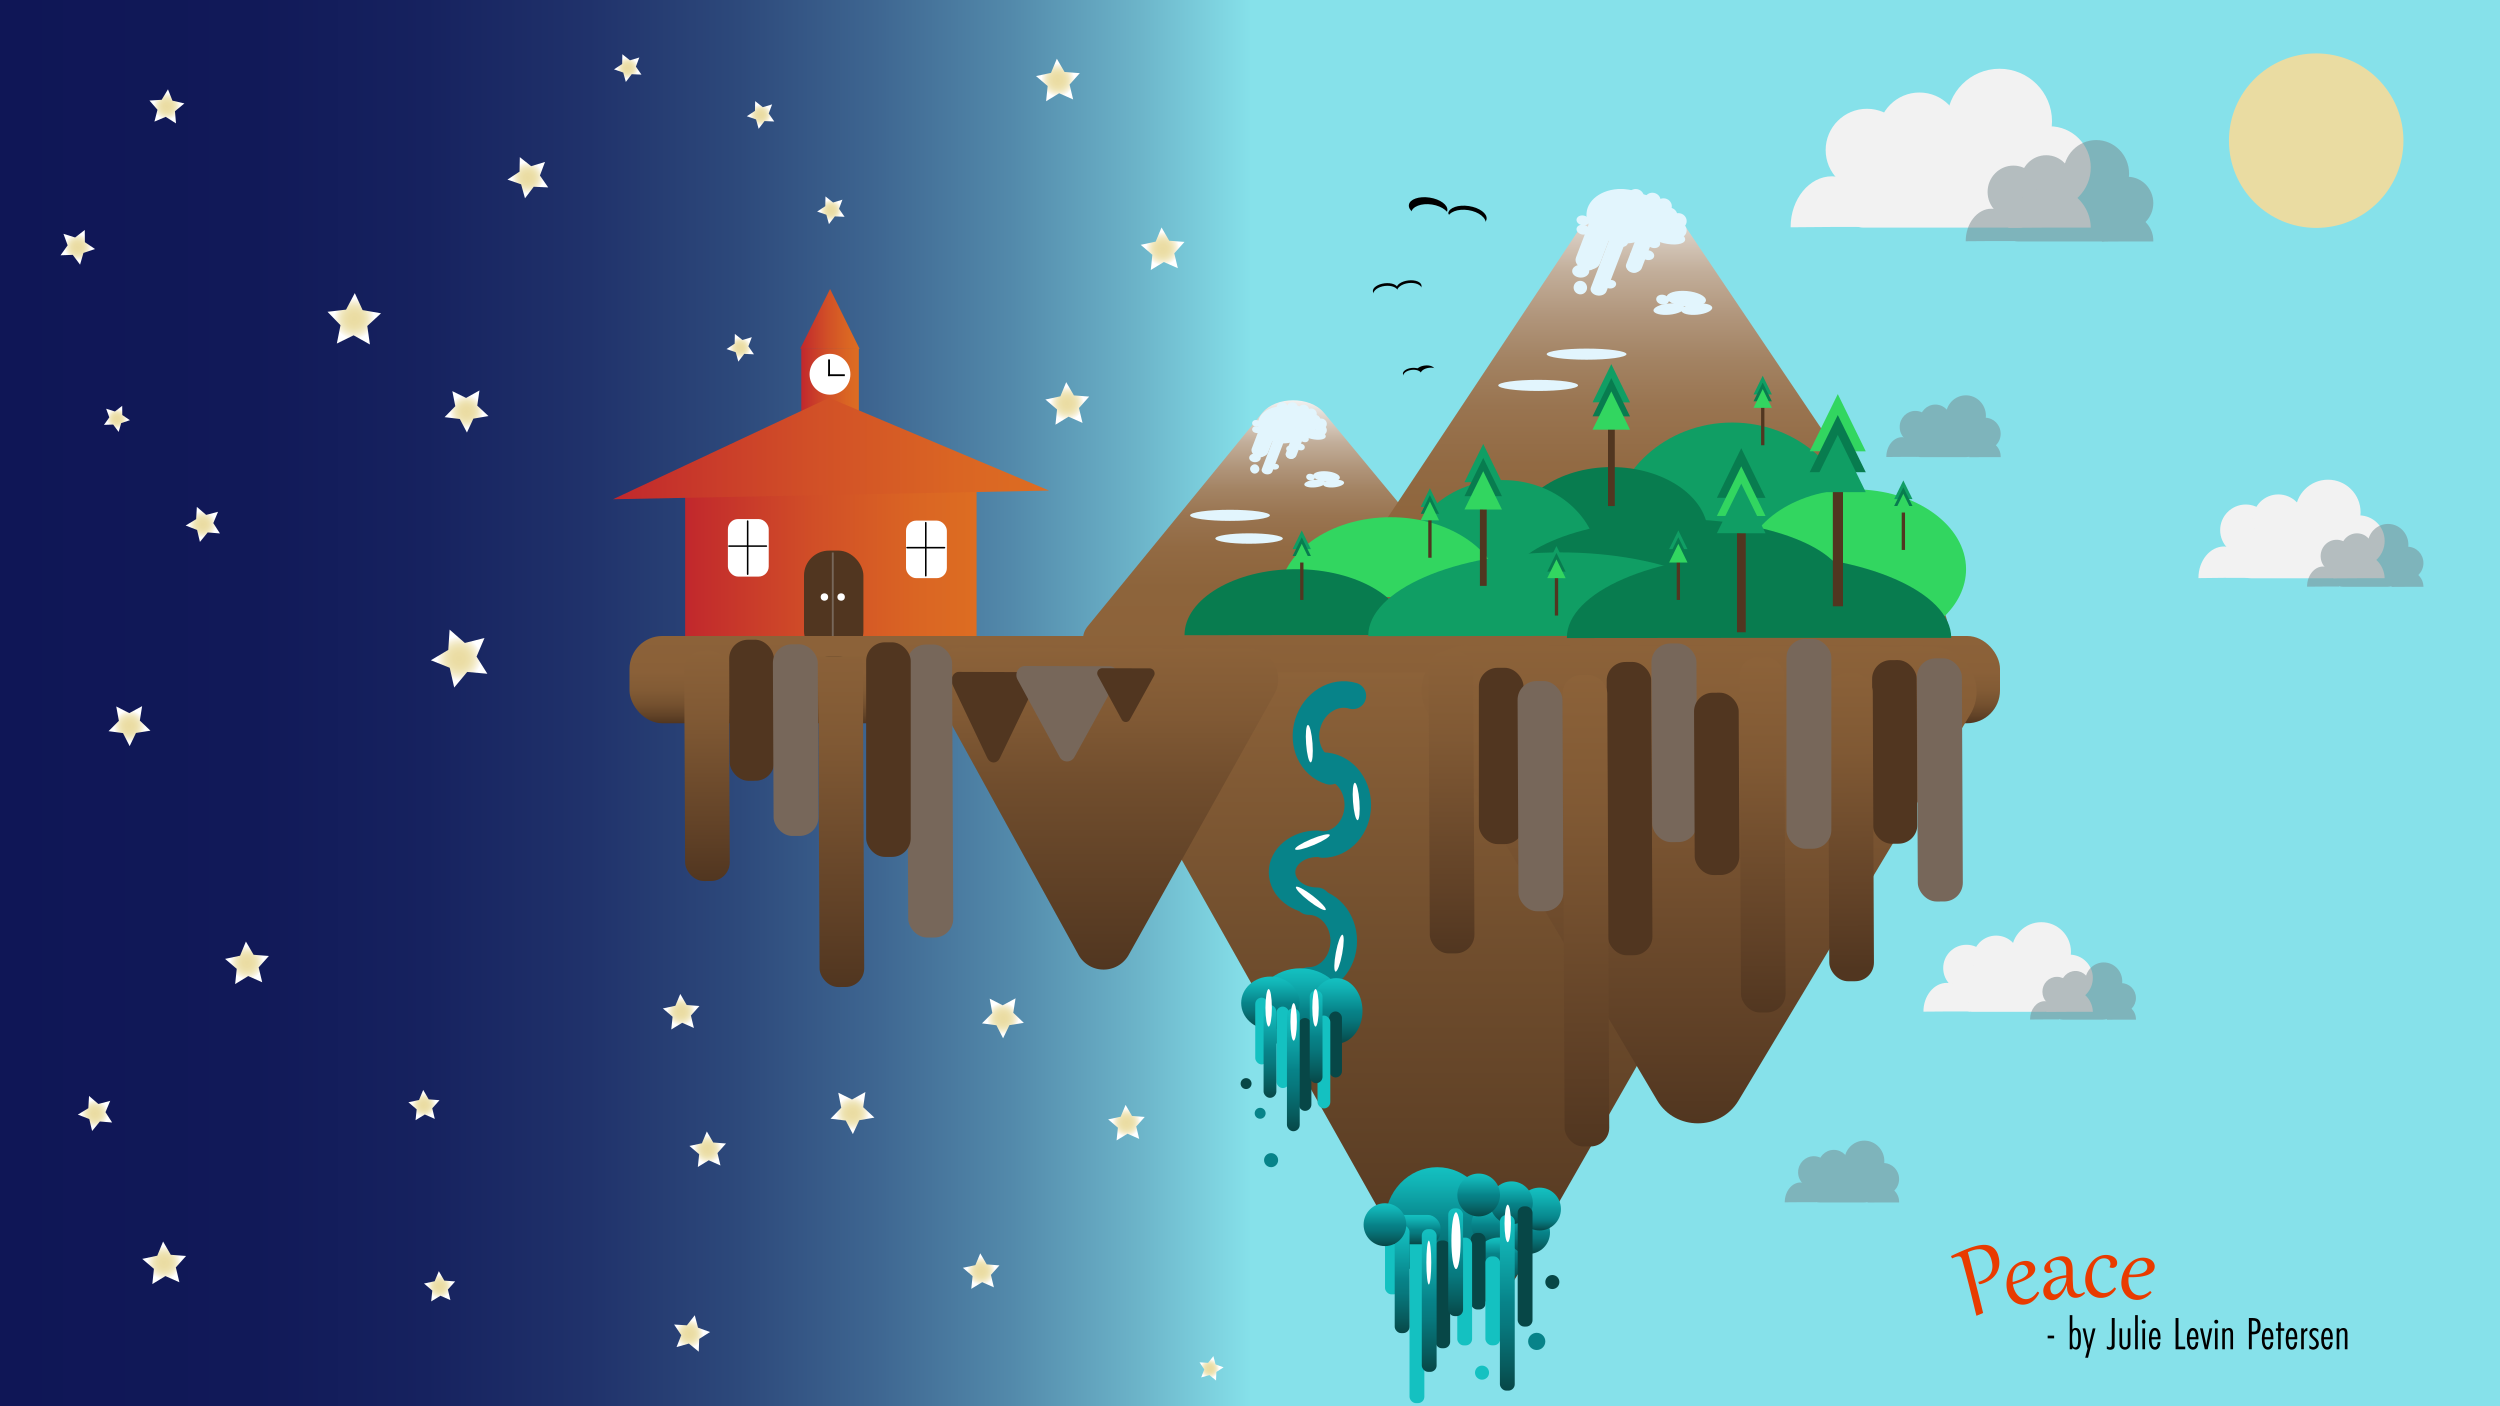 <svg id="Layer_1" data-name="Layer 1" xmlns="http://www.w3.org/2000/svg" xmlns:xlink="http://www.w3.org/1999/xlink" width="1600" height="900" viewBox="0 0 1600 900"><rect x="0" y="0" width="1600" height="900" fill="#333333" stroke="none"/><defs><style>.cls-1{fill:#86e1ea;}.cls-2{fill:url(#linear-gradient);}.cls-3{fill:url(#linear-gradient-2);}.cls-4{fill:url(#linear-gradient-3);}.cls-5{fill:#109e64;}.cls-6{fill:#087c4f;}.cls-7{fill:#32d660;}.cls-8{fill:url(#linear-gradient-4);}.cls-9{fill:url(#linear-gradient-5);}.cls-10{fill:#513620;}.cls-11{fill:url(#linear-gradient-6);}.cls-12,.cls-47{fill:none;}.cls-13{fill:url(#New_Gradient_Swatch_1);}.cls-14{fill:url(#New_Gradient_Swatch_1-2);}.cls-15{fill:url(#New_Gradient_Swatch_1-3);}.cls-16{fill:#8c6239;}.cls-17{fill:#77675a;}.cls-18{fill:#fff;}.cls-19{fill:url(#linear-gradient-7);}.cls-20{fill:url(#linear-gradient-8);}.cls-21{fill:url(#linear-gradient-9);}.cls-22{fill:url(#linear-gradient-10);}.cls-23{fill:url(#linear-gradient-11);}.cls-24{fill:url(#linear-gradient-12);}.cls-25{fill:url(#linear-gradient-13);}.cls-26{fill:#f2f2f2;}.cls-27{opacity:0.5;}.cls-28{fill:#76878c;}.cls-29{fill:#eadca2;}.cls-30{fill:#e2f5fd;}.cls-31{fill:url(#linear-gradient-14);}.cls-32{fill:url(#linear-gradient-15);}.cls-33{fill:url(#linear-gradient-16);}.cls-34{fill:url(#linear-gradient-17);}.cls-35{fill:url(#linear-gradient-18);}.cls-36{fill:url(#linear-gradient-19);}.cls-37{fill:url(#linear-gradient-20);}.cls-38{fill:#14c1c1;}.cls-39{fill:#074747;}.cls-40{fill:url(#linear-gradient-21);}.cls-41{fill:url(#linear-gradient-22);}.cls-42{fill:url(#linear-gradient-23);}.cls-43{fill:url(#linear-gradient-24);}.cls-44{fill:url(#linear-gradient-25);}.cls-45{fill:url(#linear-gradient-26);}.cls-46{fill:#078389;}.cls-47{stroke:#078389;stroke-linecap:round;stroke-linejoin:round;stroke-width:17px;}.cls-48{fill:url(#linear-gradient-27);}.cls-49{fill:url(#linear-gradient-28);}.cls-50{fill:url(#linear-gradient-29);}.cls-51{fill:url(#linear-gradient-30);}.cls-52{fill:url(#linear-gradient-31);}.cls-53{fill:url(#linear-gradient-32);}.cls-54{fill:url(#New_Gradient_Swatch_2);}.cls-55{fill:url(#New_Gradient_Swatch_2-2);}.cls-56{fill:url(#New_Gradient_Swatch_2-3);}.cls-57{fill:url(#New_Gradient_Swatch_2-4);}.cls-58{fill:url(#New_Gradient_Swatch_2-5);}.cls-59{fill:url(#New_Gradient_Swatch_2-6);}.cls-60{fill:url(#New_Gradient_Swatch_2-7);}.cls-61{fill:url(#New_Gradient_Swatch_2-8);}.cls-62{fill:url(#New_Gradient_Swatch_2-9);}.cls-63{fill:url(#New_Gradient_Swatch_2-10);}.cls-64{fill:url(#New_Gradient_Swatch_2-11);}.cls-65{fill:url(#New_Gradient_Swatch_2-12);}.cls-66{fill:url(#New_Gradient_Swatch_2-13);}.cls-67{fill:url(#New_Gradient_Swatch_2-14);}.cls-68{fill:url(#New_Gradient_Swatch_2-15);}.cls-69{fill:url(#New_Gradient_Swatch_2-16);}.cls-70{fill:url(#New_Gradient_Swatch_2-17);}.cls-71{fill:url(#New_Gradient_Swatch_2-18);}.cls-72{fill:url(#New_Gradient_Swatch_2-19);}.cls-73{fill:url(#New_Gradient_Swatch_2-20);}.cls-74{fill:url(#New_Gradient_Swatch_2-21);}.cls-75{fill:url(#New_Gradient_Swatch_2-22);}.cls-76{fill:url(#New_Gradient_Swatch_2-23);}.cls-77{fill:url(#New_Gradient_Swatch_2-24);}.cls-78{fill:url(#New_Gradient_Swatch_2-25);}.cls-79{fill:url(#New_Gradient_Swatch_2-26);}.cls-80{fill:url(#New_Gradient_Swatch_2-27);}.cls-81{fill:url(#New_Gradient_Swatch_2-28);}.cls-82{fill:url(#New_Gradient_Swatch_2-29);}.cls-83{fill:url(#New_Gradient_Swatch_1-4);}.cls-84{fill:#e93b00;}</style><linearGradient id="linear-gradient" y1="450" x2="801" y2="450" gradientUnits="userSpaceOnUse"><stop offset="0" stop-color="#0f1656"/><stop offset="0.2" stop-color="#111958"/><stop offset="0.34" stop-color="#16225f"/><stop offset="0.47" stop-color="#20326b"/><stop offset="0.59" stop-color="#2d497b"/><stop offset="0.7" stop-color="#3e6691"/><stop offset="0.81" stop-color="#538aab"/><stop offset="0.91" stop-color="#6cb4c9"/><stop offset="1" stop-color="#86e1ea"/></linearGradient><linearGradient id="linear-gradient-2" x1="828.01" y1="424.57" x2="828.01" y2="256.15" gradientUnits="userSpaceOnUse"><stop offset="0" stop-color="#8c6239"/><stop offset="0.29" stop-color="#8d643b"/><stop offset="0.44" stop-color="#926a43"/><stop offset="0.56" stop-color="#997450"/><stop offset="0.66" stop-color="#a38363"/><stop offset="0.75" stop-color="#b1967c"/><stop offset="0.84" stop-color="#c2ae9a"/><stop offset="0.91" stop-color="#d6cabe"/><stop offset="0.98" stop-color="#ece9e7"/><stop offset="1" stop-color="#f2f2f2"/></linearGradient><linearGradient id="linear-gradient-3" x1="1045.94" y1="432.84" x2="1045.94" y2="124.33" xlink:href="#linear-gradient-2"/><linearGradient id="linear-gradient-4" x1="841.44" y1="407.04" x2="841.44" y2="462.87" gradientUnits="userSpaceOnUse"><stop offset="0" stop-color="#8c6239"/><stop offset="0.41" stop-color="#8a6038"/><stop offset="0.62" stop-color="#825b35"/><stop offset="0.78" stop-color="#75512f"/><stop offset="0.91" stop-color="#624327"/><stop offset="1" stop-color="#513620"/></linearGradient><linearGradient id="linear-gradient-5" x1="538.42" y1="425.35" x2="538.37" y2="632.09" gradientTransform="matrix(-1, 0, 0, -1.06, 1074.35, 1084.31)" gradientUnits="userSpaceOnUse"><stop offset="0" stop-color="#8c6239"/><stop offset="0.29" stop-color="#805934"/><stop offset="0.81" stop-color="#5f4026"/><stop offset="1" stop-color="#513620"/></linearGradient><linearGradient id="linear-gradient-6" x1="452.48" y1="416.51" x2="452.48" y2="563.86" gradientTransform="translate(902.72 982.43) rotate(-179.74)" xlink:href="#linear-gradient-5"/><linearGradient id="New_Gradient_Swatch_1" x1="438.5" y1="358.33" x2="625.01" y2="358.33" gradientUnits="userSpaceOnUse"><stop offset="0" stop-color="#c1272d"/><stop offset="0.05" stop-color="#c32c2c"/><stop offset="0.45" stop-color="#d14f27"/><stop offset="0.79" stop-color="#da6523"/><stop offset="1" stop-color="#dd6d22"/></linearGradient><linearGradient id="New_Gradient_Swatch_1-2" x1="512.83" y1="248.44" x2="549.65" y2="248.44" xlink:href="#New_Gradient_Swatch_1"/><linearGradient id="New_Gradient_Swatch_1-3" x1="512.13" y1="204.11" x2="550.14" y2="204.11" xlink:href="#New_Gradient_Swatch_1"/><linearGradient id="linear-gradient-7" x1="939.57" y1="429.96" x2="939.57" y2="835" gradientUnits="userSpaceOnUse"><stop offset="0" stop-color="#8c6239"/><stop offset="0.41" stop-color="#724f2e"/><stop offset="1" stop-color="#513620"/></linearGradient><linearGradient id="linear-gradient-8" x1="1087.4" y1="412.84" x2="1087.4" y2="718.94" gradientTransform="matrix(1, 0, 0, 1, 0, 0)" xlink:href="#linear-gradient-5"/><linearGradient id="linear-gradient-9" x1="706.83" y1="414.52" x2="706.83" y2="620.54" gradientUnits="userSpaceOnUse"><stop offset="0" stop-color="#8c6239"/><stop offset="0.22" stop-color="#805934"/><stop offset="0.43" stop-color="#704d2d"/><stop offset="1" stop-color="#513620"/></linearGradient><linearGradient id="linear-gradient-10" x1="1014.99" y1="431.97" x2="1014.99" y2="733.76" gradientTransform="translate(2027.33 1170.34) rotate(-179.74)" xlink:href="#linear-gradient-5"/><linearGradient id="linear-gradient-11" x1="928.97" y1="416.51" x2="928.97" y2="610.19" gradientTransform="translate(1855.6 1030.92) rotate(-179.74)" xlink:href="#linear-gradient-5"/><linearGradient id="linear-gradient-12" x1="1127.97" y1="420.51" x2="1127.97" y2="614.19" gradientTransform="matrix(-1, -0.01, 0, -1.17, 2253.65, 1147.96)" xlink:href="#linear-gradient-5"/><linearGradient id="linear-gradient-13" x1="1184.66" y1="430.78" x2="1184.66" y2="637.52" gradientTransform="matrix(-1, 0, 0, -0.95, 2366.86, 1044.11)" xlink:href="#linear-gradient-5"/><linearGradient id="linear-gradient-14" x1="919.85" y1="747" x2="919.85" y2="817.5" gradientUnits="userSpaceOnUse"><stop offset="0" stop-color="#14c1c1"/><stop offset="0.15" stop-color="#11b2b4"/><stop offset="0.44" stop-color="#098c91"/><stop offset="0.5" stop-color="#078389"/><stop offset="0.63" stop-color="#07787d"/><stop offset="0.87" stop-color="#075a5c"/><stop offset="1" stop-color="#074747"/></linearGradient><linearGradient id="linear-gradient-15" x1="955.35" y1="770.07" x2="955.35" y2="797.5" xlink:href="#linear-gradient-14"/><linearGradient id="linear-gradient-16" x1="959.5" y1="792" x2="959.5" y2="820.5" gradientUnits="userSpaceOnUse"><stop offset="0" stop-color="#14c1c1"/><stop offset="0.11" stop-color="#11b2b4"/><stop offset="0.32" stop-color="#098c91"/><stop offset="0.36" stop-color="#078389"/><stop offset="0.53" stop-color="#07787d"/><stop offset="0.83" stop-color="#075a5c"/><stop offset="1" stop-color="#074747"/></linearGradient><linearGradient id="linear-gradient-17" x1="978.35" y1="775.07" x2="978.35" y2="802.5" xlink:href="#linear-gradient-14"/><linearGradient id="linear-gradient-18" x1="985.35" y1="760.07" x2="985.35" y2="787.5" gradientUnits="userSpaceOnUse"><stop offset="0" stop-color="#14c1c1"/><stop offset="0.22" stop-color="#11b2b4"/><stop offset="0.65" stop-color="#098c91"/><stop offset="0.73" stop-color="#078389"/><stop offset="0.8" stop-color="#07787d"/><stop offset="0.93" stop-color="#075a5c"/><stop offset="1" stop-color="#074747"/></linearGradient><linearGradient id="linear-gradient-19" x1="967.35" y1="756.07" x2="967.35" y2="783.5" gradientUnits="userSpaceOnUse"><stop offset="0" stop-color="#14c1c1"/><stop offset="0.16" stop-color="#11b2b4"/><stop offset="0.46" stop-color="#098c91"/><stop offset="0.52" stop-color="#078389"/><stop offset="0.65" stop-color="#07787d"/><stop offset="0.87" stop-color="#075a5c"/><stop offset="1" stop-color="#074747"/></linearGradient><linearGradient id="linear-gradient-20" x1="946.35" y1="751.07" x2="946.35" y2="778.5" xlink:href="#linear-gradient-14"/><linearGradient id="linear-gradient-21" x1="931.62" y1="773.34" x2="931.62" y2="842.3" xlink:href="#linear-gradient-14"/><linearGradient id="linear-gradient-22" x1="903.96" y1="777.57" x2="903.96" y2="796.32" xlink:href="#linear-gradient-14"/><linearGradient id="linear-gradient-23" x1="914.69" y1="786.64" x2="914.69" y2="878" xlink:href="#linear-gradient-14"/><linearGradient id="linear-gradient-24" x1="964.69" y1="777.64" x2="964.69" y2="890" xlink:href="#linear-gradient-14"/><linearGradient id="linear-gradient-25" x1="897.35" y1="784.23" x2="897.35" y2="853.19" xlink:href="#linear-gradient-14"/><linearGradient id="linear-gradient-26" x1="886.35" y1="770.07" x2="886.35" y2="797.5" xlink:href="#linear-gradient-14"/><linearGradient id="linear-gradient-27" x1="832.18" y1="619.71" x2="832.18" y2="671.85" xlink:href="#linear-gradient-14"/><linearGradient id="linear-gradient-28" x1="855.18" y1="626" x2="855.18" y2="668" xlink:href="#linear-gradient-14"/><linearGradient id="linear-gradient-29" x1="813.07" y1="625" x2="813.07" y2="658.85" xlink:href="#linear-gradient-14"/><linearGradient id="linear-gradient-30" x1="842.32" y1="633.79" x2="842.32" y2="693.23" xlink:href="#linear-gradient-14"/><linearGradient id="linear-gradient-31" x1="827.73" y1="645.26" x2="827.73" y2="724" xlink:href="#linear-gradient-14"/><linearGradient id="linear-gradient-32" x1="812.79" y1="643.17" x2="812.79" y2="702.62" xlink:href="#linear-gradient-14"/><radialGradient id="New_Gradient_Swatch_2" cx="298.58" cy="263.37" r="13.76" gradientUnits="userSpaceOnUse"><stop offset="0" stop-color="#eadca2"/><stop offset="0.2" stop-color="#ebdda5"/><stop offset="0.36" stop-color="#ede1ae"/><stop offset="0.49" stop-color="#f0e7be"/><stop offset="0.61" stop-color="#f6efd5"/><stop offset="0.73" stop-color="#fcfaf2"/><stop offset="0.77" stop-color="#fff"/></radialGradient><radialGradient id="New_Gradient_Swatch_2-2" cx="545.58" cy="712.37" r="13.76" xlink:href="#New_Gradient_Swatch_2"/><radialGradient id="New_Gradient_Swatch_2-3" cx="293.83" cy="421.49" r="18.32" xlink:href="#New_Gradient_Swatch_2"/><radialGradient id="New_Gradient_Swatch_2-4" cx="271.33" cy="707.23" r="9.83" xlink:href="#New_Gradient_Swatch_2"/><radialGradient id="New_Gradient_Swatch_2-5" cx="281.33" cy="823.23" r="9.83" xlink:href="#New_Gradient_Swatch_2"/><radialGradient id="New_Gradient_Swatch_2-6" cx="435.94" cy="647.49" r="11.55" xlink:href="#New_Gradient_Swatch_2"/><radialGradient id="New_Gradient_Swatch_2-7" cx="452.94" cy="735.49" r="11.55" xlink:href="#New_Gradient_Swatch_2"/><radialGradient id="New_Gradient_Swatch_2-8" cx="440.94" cy="853.49" r="11.55" gradientTransform="translate(-513.69 748.56) rotate(-56.4)" xlink:href="#New_Gradient_Swatch_2"/><radialGradient id="New_Gradient_Swatch_2-9" cx="606.67" cy="1143.22" r="7.74" gradientTransform="translate(-513.69 748.56) rotate(-56.4)" xlink:href="#New_Gradient_Swatch_2"/><radialGradient id="New_Gradient_Swatch_2-10" cx="627.94" cy="813.49" r="11.55" xlink:href="#New_Gradient_Swatch_2"/><radialGradient id="New_Gradient_Swatch_2-11" cx="720.94" cy="718.49" r="11.55" xlink:href="#New_Gradient_Swatch_2"/><radialGradient id="New_Gradient_Swatch_2-12" cx="82.86" cy="464.73" r="13.11" xlink:href="#New_Gradient_Swatch_2"/><radialGradient id="New_Gradient_Swatch_2-13" cx="641.86" cy="651.73" r="13.11" xlink:href="#New_Gradient_Swatch_2"/><radialGradient id="New_Gradient_Swatch_2-14" cx="677.06" cy="51.19" r="13.82" xlink:href="#New_Gradient_Swatch_2"/><radialGradient id="New_Gradient_Swatch_2-15" cx="683.06" cy="258.19" r="13.82" xlink:href="#New_Gradient_Swatch_2"/><radialGradient id="New_Gradient_Swatch_2-16" cx="158.06" cy="616.19" r="13.82" xlink:href="#New_Gradient_Swatch_2"/><radialGradient id="New_Gradient_Swatch_2-17" cx="105.06" cy="808.19" r="13.82" xlink:href="#New_Gradient_Swatch_2"/><radialGradient id="New_Gradient_Swatch_2-18" cx="744.06" cy="159.19" r="13.82" xlink:href="#New_Gradient_Swatch_2"/><radialGradient id="New_Gradient_Swatch_2-19" cx="226.72" cy="204.03" r="16.79" xlink:href="#New_Gradient_Swatch_2"/><radialGradient id="New_Gradient_Swatch_2-20" cx="337.81" cy="113.74" r="13.11" xlink:href="#New_Gradient_Swatch_2"/><radialGradient id="New_Gradient_Swatch_2-21" cx="401.75" cy="43.58" r="8.83" xlink:href="#New_Gradient_Swatch_2"/><radialGradient id="New_Gradient_Swatch_2-22" cx="473.75" cy="222.58" r="8.83" xlink:href="#New_Gradient_Swatch_2"/><radialGradient id="New_Gradient_Swatch_2-23" cx="531.75" cy="134.58" r="8.83" xlink:href="#New_Gradient_Swatch_2"/><radialGradient id="New_Gradient_Swatch_2-24" cx="486.75" cy="73.58" r="8.83" xlink:href="#New_Gradient_Swatch_2"/><radialGradient id="New_Gradient_Swatch_2-25" cx="106.83" cy="68.07" r="11.05" xlink:href="#New_Gradient_Swatch_2"/><radialGradient id="New_Gradient_Swatch_2-26" cx="49.78" cy="158.29" r="11.08" xlink:href="#New_Gradient_Swatch_2"/><radialGradient id="New_Gradient_Swatch_2-27" cx="74.84" cy="268.09" r="8.34" xlink:href="#New_Gradient_Swatch_2"/><radialGradient id="New_Gradient_Swatch_2-28" cx="129.79" cy="335.62" r="11.1" xlink:href="#New_Gradient_Swatch_2"/><radialGradient id="New_Gradient_Swatch_2-29" cx="60.79" cy="712.62" r="11.1" xlink:href="#New_Gradient_Swatch_2"/><linearGradient id="New_Gradient_Swatch_1-4" x1="392.32" y1="287.07" x2="671.39" y2="287.07" xlink:href="#New_Gradient_Swatch_1"/></defs><title>Peace</title><rect class="cls-1" x="778" width="822" height="900"/><rect class="cls-2" width="801" height="900"/><path class="cls-3" d="M696.24,400.67c-8.73,10.67,2.26,23.95,19.78,23.9l112-.34,112-.34c17.52-.06,28.43-13.4,19.64-24L903.51,332l-56.22-67.9c-8.8-10.62-30.7-10.55-39.43.12l-55.81,68.24Z"/><path class="cls-4" d="M849.75,389c-13,19.55,3.39,43.88,29.48,43.8l166.8-.5,166.8-.51c26.08-.07,42.31-24.51,29.21-44l-83.78-124.49-83.77-124.49c-13.11-19.47-45.72-19.37-58.7.18l-83,125Z"/><path class="cls-5" d="M1108.56,340.51l-77.22.18v-.18c0-38.45,34.85-70.09,77.22-70.09s77.22,31.64,77.22,70.09Z"/><path class="cls-6" d="M1031.34,341.7l-61.78.11v-.11c0-23.46,27.89-42.77,61.78-42.77s61.77,19.31,61.77,42.77Z"/><path class="cls-7" d="M1187,364.27l-71.28.13v-.13c0-28,32.18-51.08,71.28-51.08s71.28,23.06,71.28,51.08c0,23.32-22.28,43.82-53.83,49.53Z"/><path class="cls-5" d="M961.84,360.71l-61.18.13v-.13c0-29.33,27.62-53.46,61.18-53.46S1023,331.38,1023,360.71Z"/><rect class="cls-8" x="402.89" y="407.04" width="877.11" height="55.84" rx="21"/><rect class="cls-9" x="524.07" y="412.99" width="28.58" height="218.7" rx="12" transform="translate(1079.09 1042.24) rotate(179.74)"/><rect class="cls-10" x="466.83" y="409.43" width="28.58" height="90.27" rx="12" transform="translate(964.3 906.94) rotate(179.74)"/><rect class="cls-11" x="438.19" y="416.52" width="28.58" height="147.33" rx="12" transform="translate(907.18 978.32) rotate(179.74)"/><rect class="cls-12" x="377.17" y="427.77" width="237.95" height="183.06" transform="translate(-2.36 2.27) rotate(-0.26)"/><rect class="cls-12" x="393.8" y="426.59" width="237.95" height="183.06" transform="translate(-2.36 2.34) rotate(-0.26)"/><rect class="cls-13" x="438.5" y="309.62" width="186.51" height="97.42"/><rect class="cls-14" x="512.83" y="222.9" width="36.83" height="51.08"/><polygon class="cls-15" points="550.14 223.28 531.14 223.23 512.13 223.18 521.69 204.06 531.25 184.94 540.7 204.11 550.14 223.28"/><rect class="cls-10" x="514.56" y="352.39" width="38.02" height="67.72" rx="16"/><rect class="cls-16" x="507.43" y="407.04" width="52.27" height="13.07"/><rect class="cls-17" x="494.89" y="412.35" width="28.72" height="122.65" rx="12" transform="translate(1020.63 945.04) rotate(179.74)"/><rect class="cls-17" x="532.38" y="353.58" width="1.19" height="53.46"/><circle class="cls-18" cx="527.63" cy="382.09" r="2.38"/><circle class="cls-18" cx="538.32" cy="382.09" r="2.38"/><circle class="cls-18" cx="531.19" cy="239.53" r="13.07"/><rect x="530" y="239.53" width="10.69" height="1.19"/><rect x="525.25" y="234.78" width="10.69" height="1.19" transform="translate(295.22 765.97) rotate(-90)"/><path class="cls-19" d="M720.94,487.51c-14.45-25.67,3.81-57.63,32.88-57.55l185.86.57,185.86.56c29.07.09,47.14,32.17,32.53,57.74l-93.43,163.53L971.22,815.88a37.44,37.44,0,0,1-65.41-.2L813.38,651.59Z"/><path class="cls-20" d="M913.79,456.32c-11.48-19.4,3-43.55,26.1-43.48l147.59.44,147.6.45c23.08.07,37.44,24.31,25.83,43.64l-74.17,123.57L1112.57,704.5c-11.6,19.33-40.45,19.24-51.94-.16l-73.42-124Z"/><path class="cls-21" d="M598.11,443.79c-7.18-13.05,1.9-29.31,16.35-29.27l92.43.28,92.42.28c14.46.05,23.45,16.36,16.18,29.37L769,527.63l-46.46,83.18a18.42,18.42,0,0,1-32.53-.09l-46-83.47Z"/><path class="cls-10" d="M609.59,438.26c-1.74-3.68.47-8.26,4-8.25l22.49.07,22.49.07c3.52,0,5.7,4.6,3.93,8.27l-11.32,23.42-11.31,23.42c-1.77,3.67-6.17,3.65-7.92,0l-11.17-23.49Z"/><path class="cls-17" d="M651.22,434.92c-2.1-3.87.56-8.69,4.79-8.68l27.07.08,27.06.09c4.23,0,6.86,4.84,4.73,8.7l-13.6,24.66-13.61,24.66a5.36,5.36,0,0,1-9.52,0l-13.46-24.74Z"/><rect class="cls-17" x="580.92" y="412.48" width="28.81" height="187.51" rx="12" transform="translate(1192.92 1009.79) rotate(179.74)"/><rect class="cls-10" x="1028.64" y="423.67" width="28.53" height="187.71" rx="12" transform="translate(2088.16 1030.29) rotate(179.74)"/><rect class="cls-22" x="1000.7" y="431.98" width="28.58" height="301.77" rx="12" transform="translate(2032.62 1161.12) rotate(179.74)"/><rect class="cls-10" x="944.27" y="431.76" width="28.58" height="112.84" rx="12" transform="matrix(-1, 0, 0, -1, 1919.32, 971.99)"/><rect class="cls-23" x="914.68" y="416.52" width="28.58" height="193.66" rx="12" transform="translate(1860.26 1022.48) rotate(179.74)"/><rect class="cls-24" x="1113.75" y="420.52" width="28.58" height="227.48" rx="12" transform="translate(2258.5 1063.39) rotate(179.74)"/><rect class="cls-12" x="853.55" y="427.77" width="237.95" height="183.06" transform="translate(-2.36 4.44) rotate(-0.26)"/><rect class="cls-12" x="870.19" y="426.59" width="237.95" height="183.06" transform="translate(-2.35 4.51) rotate(-0.26)"/><rect class="cls-17" x="971.54" y="435.88" width="28.72" height="147.31" rx="12" transform="translate(1974.1 1014.6) rotate(179.74)"/><rect class="cls-17" x="1057.17" y="411.79" width="28.81" height="127.12" rx="12" transform="translate(2145.28 945.87) rotate(179.74)"/><rect class="cls-10" x="1198.36" y="422.48" width="28.53" height="117.51" rx="12" transform="translate(2427.43 956.95) rotate(179.74)"/><rect class="cls-25" x="1170.35" y="430.79" width="28.58" height="197.21" rx="12" transform="translate(2371.67 1053.41) rotate(179.74)"/><rect class="cls-10" x="1084.39" y="443.33" width="28.58" height="116.69" rx="12" transform="translate(2199.63 998.36) rotate(179.74)"/><rect class="cls-12" x="1023.44" y="426.59" width="237.95" height="183.06" transform="matrix(1, 0, 0, 1, -2.35, 5.21)"/><rect class="cls-17" x="1141.18" y="414.16" width="28.72" height="134.25" rx="12" transform="matrix(-1, 0, 0, -1, 2313.24, 957.35)"/><rect class="cls-17" x="1227.12" y="421.3" width="28.81" height="155.63" rx="12" transform="translate(2485.28 992.62) rotate(179.74)"/><path class="cls-7" d="M890,382.09l-71.28.13v-.13c0-28,32.17-51.08,71.28-51.08s71.27,23.06,71.27,51.08Z"/><path class="cls-6" d="M829.38,406.44l-71.28.11v-.11c0-23.13,32.17-42.17,71.28-42.17s71.28,19,71.28,42.17Z"/><path class="cls-6" d="M1072.92,375l-108.11.11V375c0-23.46,48.8-42.77,108.11-42.77S1181,351.5,1181,375Z"/><path class="cls-5" d="M998.67,407l-123,.13V407c0-29.33,55.5-53.46,123-53.46s122.95,24.13,122.95,53.46Z"/><path class="cls-6" d="M1125.78,408.23l-123,.13v-.13c0-29.33,55.51-53.46,123-53.46s123,24.13,123,53.46Z"/><rect class="cls-10" x="1173.01" y="313.22" width="6.51" height="74.81"/><polygon class="cls-7" points="1194.09 288.85 1176.15 288.83 1158.21 288.81 1167.2 270.51 1176.19 252.21 1185.14 270.53 1194.09 288.85"/><polygon class="cls-6" points="1194.09 302.23 1176.15 302.21 1158.21 302.19 1167.2 283.9 1176.19 265.6 1185.14 283.92 1194.09 302.23"/><polygon class="cls-5" points="1194.09 314.98 1176.15 314.96 1158.21 314.94 1167.2 296.64 1176.19 278.35 1185.14 296.66 1194.09 314.98"/><rect class="cls-10" x="1111.65" y="339.76" width="5.64" height="64.9"/><polygon class="cls-6" points="1129.94 318.62 1114.38 318.6 1098.81 318.58 1106.61 302.71 1114.41 286.83 1122.17 302.72 1129.94 318.62"/><polygon class="cls-7" points="1129.94 330.23 1114.38 330.21 1098.81 330.19 1106.61 314.32 1114.41 298.44 1122.17 314.33 1129.94 330.23"/><polygon class="cls-5" points="1129.94 341.28 1114.37 341.27 1098.81 341.25 1106.61 325.38 1114.41 309.5 1122.17 325.39 1129.94 341.28"/><rect class="cls-10" x="1029.12" y="273.84" width="4.35" height="50.04"/><polygon class="cls-5" points="1043.22 257.53 1031.22 257.52 1019.22 257.51 1025.23 245.27 1031.24 233.03 1037.23 245.28 1043.22 257.53"/><polygon class="cls-6" points="1043.21 266.49 1031.21 266.47 1019.22 266.46 1025.23 254.22 1031.24 241.98 1037.23 254.23 1043.21 266.49"/><polygon class="cls-7" points="1043.21 275.01 1031.21 275 1019.22 274.99 1025.23 262.75 1031.24 250.51 1037.23 262.76 1043.21 275.01"/><rect class="cls-10" x="947.14" y="324.92" width="4.35" height="50.04"/><polygon class="cls-5" points="961.25 308.62 949.25 308.61 937.25 308.59 943.26 296.35 949.27 284.11 955.26 296.37 961.25 308.62"/><polygon class="cls-6" points="961.24 317.57 949.24 317.56 937.25 317.55 943.26 305.31 949.27 293.07 955.26 305.32 961.24 317.57"/><polygon class="cls-7" points="961.24 326.1 949.24 326.08 937.24 326.07 943.26 313.83 949.27 301.59 955.25 313.84 961.24 326.1"/><rect class="cls-10" x="832.09" y="359.45" width="2.13" height="24.51"/><polygon class="cls-5" points="839 351.46 833.12 351.46 827.25 351.45 830.19 345.46 833.13 339.46 836.07 345.46 839 351.46"/><polygon class="cls-6" points="839 355.85 833.12 355.84 827.24 355.84 830.19 349.84 833.13 343.85 836.07 349.85 839 355.85"/><polygon class="cls-7" points="839 360.03 833.12 360.02 827.24 360.01 830.19 354.02 833.13 348.02 836.07 354.02 839 360.03"/><rect class="cls-10" x="914.09" y="332.45" width="2.13" height="24.51"/><polygon class="cls-5" points="921 324.46 915.12 324.46 909.25 324.45 912.19 318.46 915.13 312.46 918.07 318.46 921 324.46"/><polygon class="cls-6" points="921 328.85 915.12 328.84 909.24 328.84 912.19 322.84 915.13 316.85 918.07 322.85 921 328.85"/><polygon class="cls-7" points="921 333.03 915.12 333.02 909.24 333.01 912.19 327.02 915.13 321.02 918.07 327.02 921 333.03"/><rect class="cls-10" x="995.09" y="369.45" width="2.13" height="24.51"/><polygon class="cls-5" points="1002 361.46 996.12 361.46 990.25 361.45 993.19 355.46 996.13 349.46 999.07 355.46 1002 361.46"/><polygon class="cls-6" points="1002 365.85 996.12 365.84 990.24 365.84 993.19 359.84 996.13 353.85 999.07 359.85 1002 365.85"/><polygon class="cls-7" points="1002 370.03 996.12 370.02 990.24 370.01 993.19 364.02 996.13 358.02 999.07 364.02 1002 370.03"/><rect class="cls-10" x="1073.09" y="359.45" width="2.13" height="24.51"/><polygon class="cls-5" points="1080 351.46 1074.12 351.46 1068.24 351.45 1071.19 345.46 1074.13 339.46 1077.07 345.46 1080 351.46"/><polygon class="cls-6" points="1080 355.85 1074.12 355.84 1068.24 355.84 1071.19 349.84 1074.13 343.85 1077.07 349.85 1080 355.85"/><polygon class="cls-7" points="1080 360.03 1074.12 360.02 1068.24 360.01 1071.19 354.02 1074.13 348.02 1077.07 354.02 1080 360.03"/><rect class="cls-10" x="1127.09" y="260.45" width="2.13" height="24.51"/><polygon class="cls-5" points="1134 252.46 1128.12 252.46 1122.24 252.45 1125.19 246.46 1128.13 240.46 1131.07 246.46 1134 252.46"/><polygon class="cls-6" points="1134 256.85 1128.12 256.84 1122.24 256.84 1125.19 250.84 1128.13 244.85 1131.07 250.85 1134 256.85"/><polygon class="cls-7" points="1134 261.03 1128.12 261.02 1122.24 261.01 1125.19 255.02 1128.13 249.02 1131.07 255.02 1134 261.03"/><rect class="cls-10" x="1217.09" y="327.45" width="2.13" height="24.51"/><polygon class="cls-5" points="1224 319.46 1218.12 319.46 1212.24 319.45 1215.19 313.46 1218.13 307.46 1221.07 313.46 1224 319.46"/><polygon class="cls-6" points="1224 323.85 1218.12 323.84 1212.24 323.84 1215.19 317.84 1218.13 311.85 1221.07 317.85 1224 323.85"/><polygon class="cls-7" points="1224 328.03 1218.12 328.02 1212.24 328.01 1215.19 322.02 1218.13 316.02 1221.07 322.02 1224 328.03"/><rect class="cls-26" x="1180.42" y="96.03" width="123.26" height="49.63" rx="12"/><circle class="cls-26" cx="1194.83" cy="96.03" r="26.41"/><circle class="cls-26" cx="1228.44" cy="85.62" r="26.41"/><circle class="cls-26" cx="1311.69" cy="107.23" r="26.41"/><path class="cls-26" d="M1311.69,145.65l-26.42.18v-.18a26.42,26.42,0,0,1,52.83,0Z"/><path class="cls-26" d="M1172.41,145.25l-26.41.22v-.22c0-17.78,11.92-32.41,26.41-32.41s26.42,14.63,26.42,32.41Z"/><circle class="cls-26" cx="1279.67" cy="77.62" r="33.62"/><g class="cls-27"><rect class="cls-28" x="1279.57" y="122.84" width="77.04" height="31.68" rx="12"/><ellipse class="cls-28" cx="1288.57" cy="122.84" rx="16.51" ry="16.86"/><ellipse class="cls-28" cx="1309.58" cy="116.2" rx="16.51" ry="16.86"/><ellipse class="cls-28" cx="1361.61" cy="129.99" rx="16.51" ry="16.86"/><path class="cls-28" d="M1361.61,154.52l-16.51.11v-.11a16.51,16.51,0,1,1,33,0Z"/><path class="cls-28" d="M1274.57,154.27l-16.51.13v-.13c0-11.36,7.45-20.7,16.51-20.7s16.5,9.34,16.5,20.7Z"/><ellipse class="cls-28" cx="1341.6" cy="111.09" rx="21.01" ry="21.46"/></g><rect class="cls-26" x="1428.35" y="339.28" width="76.47" height="30.79" rx="12"/><circle class="cls-26" cx="1437.29" cy="339.28" r="16.39"/><circle class="cls-26" cx="1458.14" cy="332.82" r="16.39"/><circle class="cls-26" cx="1509.79" cy="346.23" r="16.39"/><path class="cls-26" d="M1509.79,370.06l-16.39.11v-.11a16.39,16.39,0,0,1,32.77,0Z"/><path class="cls-26" d="M1423.39,369.81,1407,370v-.14c0-11,7.4-20.11,16.39-20.11s16.38,9.08,16.38,20.11Z"/><circle class="cls-26" cx="1489.92" cy="327.86" r="20.86"/><g class="cls-27"><rect class="cls-28" x="1489.86" y="355.91" width="47.79" height="19.65" rx="9.83"/><ellipse class="cls-28" cx="1495.45" cy="355.91" rx="10.24" ry="10.46"/><ellipse class="cls-28" cx="1508.48" cy="351.79" rx="10.24" ry="10.46"/><ellipse class="cls-28" cx="1540.76" cy="360.35" rx="10.24" ry="10.46"/><path class="cls-28" d="M1540.76,375.56l-10.24.07v-.07a10.24,10.24,0,1,1,20.48,0Z"/><path class="cls-28" d="M1486.76,375.4l-10.24.09v-.09c0-7,4.62-12.83,10.24-12.83S1497,368.36,1497,375.4Z"/><ellipse class="cls-28" cx="1528.34" cy="348.62" rx="13.03" ry="13.31"/></g><rect class="cls-26" x="1250.42" y="619.56" width="69.57" height="28.01" rx="12"/><circle class="cls-26" cx="1258.56" cy="619.56" r="14.91"/><circle class="cls-26" cx="1277.53" cy="613.69" r="14.91"/><circle class="cls-26" cx="1324.51" cy="625.88" r="14.91"/><path class="cls-26" d="M1324.51,647.56l-14.91.1v-.1a14.91,14.91,0,0,1,29.81,0Z"/><path class="cls-26" d="M1245.91,647.34l-14.91.12v-.12c0-10,6.73-18.3,14.91-18.3s14.9,8.26,14.9,18.3Z"/><circle class="cls-26" cx="1306.44" cy="609.17" r="18.97"/><g class="cls-27"><rect class="cls-28" x="1311.38" y="634.69" width="43.48" height="17.88" rx="8.94"/><ellipse class="cls-28" cx="1316.46" cy="634.69" rx="9.32" ry="9.52"/><ellipse class="cls-28" cx="1328.32" cy="630.94" rx="9.32" ry="9.52"/><ellipse class="cls-28" cx="1357.68" cy="638.73" rx="9.32" ry="9.52"/><path class="cls-28" d="M1357.68,652.57l-9.31.06v-.06a9.32,9.32,0,1,1,18.63,0Z"/><path class="cls-28" d="M1308.56,652.43l-9.32.07v-.07c0-6.41,4.21-11.68,9.32-11.68s9.32,5.27,9.32,11.68Z"/><ellipse class="cls-28" cx="1346.39" cy="628.06" rx="11.86" ry="12.11"/></g><g class="cls-27"><rect class="cls-28" x="1155.36" y="750.25" width="46.97" height="19.31" rx="8.94"/><ellipse class="cls-28" cx="1160.85" cy="750.25" rx="10.06" ry="10.28"/><ellipse class="cls-28" cx="1173.65" cy="746.2" rx="10.06" ry="10.28"/><ellipse class="cls-28" cx="1205.37" cy="754.61" rx="10.06" ry="10.28"/><path class="cls-28" d="M1205.37,769.56l-10.06.07v-.07a10.07,10.07,0,1,1,20.13,0Z"/><path class="cls-28" d="M1152.31,769.41l-10.07.08v-.08c0-6.92,4.54-12.62,10.07-12.62s10.06,5.7,10.06,12.62Z"/><ellipse class="cls-28" cx="1193.17" cy="743.08" rx="12.81" ry="13.08"/></g><g class="cls-27"><rect class="cls-28" x="1220.36" y="273.25" width="46.97" height="19.31" rx="8.94"/><ellipse class="cls-28" cx="1225.85" cy="273.25" rx="10.06" ry="10.28"/><ellipse class="cls-28" cx="1238.65" cy="269.2" rx="10.06" ry="10.28"/><ellipse class="cls-28" cx="1270.37" cy="277.61" rx="10.06" ry="10.28"/><path class="cls-28" d="M1270.37,292.56l-10.06.07v-.07a10.07,10.07,0,1,1,20.13,0Z"/><path class="cls-28" d="M1217.31,292.41l-10.07.08v-.08c0-6.92,4.54-12.62,10.07-12.62s10.06,5.7,10.06,12.62Z"/><ellipse class="cls-28" cx="1258.17" cy="266.08" rx="12.81" ry="13.08"/></g><circle class="cls-29" cx="1482.36" cy="90.02" r="55.84"/><ellipse class="cls-30" cx="1037.52" cy="142.52" rx="17.32" ry="23.13" transform="matrix(0.09, -1, 1, 0.09, 802.61, 1163.09)"/><path class="cls-30" d="M1014.17,172.34h0c-4.26-1.08-6.73-4.5-5.52-7.66l9.25-24.17c1.21-3.15,5.63-4.83,9.89-3.76h0c4.26,1.08,6.73,4.5,5.52,7.65l-9.25,24.17C1022.85,171.73,1018.43,173.41,1014.17,172.34Z"/><path class="cls-30" d="M1021.72,189h0c-2.75-.7-4.35-2.92-3.57-4.95l15.94-41.63c.78-2,3.64-3.13,6.4-2.43h0c2.75.69,4.35,2.91,3.57,4.95l-15.94,41.62C1027.34,188.57,1024.48,189.66,1021.72,189Z"/><path class="cls-30" d="M1044.34,174.06h0c-2.76-.7-4.36-2.91-3.58-4.95l9.51-24.84c.78-2,3.65-3.13,6.4-2.44h0c2.76.7,4.36,2.91,3.58,4.95l-9.51,24.84C1050,173.66,1047.09,174.75,1044.34,174.06Z"/><ellipse class="cls-30" cx="1066.15" cy="150.85" rx="4.99" ry="12.64" transform="translate(681.08 1156.41) rotate(-77.1)"/><ellipse class="cls-30" cx="1079.22" cy="191.24" rx="4.99" ry="12.64" transform="translate(792.05 1248.98) rotate(-84.86)"/><ellipse class="cls-30" cx="1061.72" cy="141.63" rx="4.99" ry="10.78" transform="translate(697.24 1148.84) rotate(-77.7)"/><ellipse class="cls-30" cx="1085.96" cy="197.74" rx="9.93" ry="3.6" transform="translate(-13.98 105.28) rotate(-5.51)"/><ellipse class="cls-30" cx="1068.14" cy="197.74" rx="9.93" ry="3.6" transform="translate(-14.06 103.57) rotate(-5.51)"/><ellipse class="cls-30" cx="1051.08" cy="133.06" rx="4.99" ry="10.78" transform="translate(697.24 1131.7) rotate(-77.7)"/><ellipse class="cls-30" cx="1046.85" cy="125.94" rx="4.99" ry="5.23" transform="translate(700.87 1121.96) rotate(-77.7)"/><ellipse class="cls-30" cx="1057.55" cy="128.31" rx="4.99" ry="5.23" transform="translate(706.97 1134.28) rotate(-77.7)"/><ellipse class="cls-30" cx="1051.61" cy="129.5" rx="4.99" ry="5.23" transform="translate(216.44 781.53) rotate(-45)"/><ellipse class="cls-30" cx="1074.18" cy="141.38" rx="4.99" ry="5.23" transform="translate(707.29 1160.81) rotate(-77.7)"/><ellipse class="cls-30" cx="1074.18" cy="147.32" rx="4.99" ry="5.23" transform="translate(701.48 1165.49) rotate(-77.7)"/><ellipse class="cls-30" cx="1064.67" cy="131.88" rx="4.99" ry="5.23" transform="translate(709.09 1144.05) rotate(-77.7)"/><ellipse class="cls-30" cx="1068.24" cy="137.82" rx="4.99" ry="5.23" transform="translate(706.1 1152.2) rotate(-77.7)"/><ellipse class="cls-30" cx="1063.49" cy="136.63" rx="4.99" ry="5.23" transform="matrix(0.21, -0.98, 0.98, 0.21, 703.52, 1146.63)"/><ellipse class="cls-30" cx="1037.35" cy="125.94" rx="4.99" ry="5.23" transform="translate(693.39 1112.67) rotate(-77.7)"/><ellipse class="cls-30" cx="1058.4" cy="155.61" rx="3.14" ry="4.15" transform="translate(703.33 1164.75) rotate(-78.98)"/><ellipse class="cls-30" cx="1045.37" cy="171.46" rx="3.14" ry="4.15" transform="translate(677.23 1164.78) rotate(-78.98)"/><ellipse class="cls-30" cx="1047.29" cy="163.85" rx="3.14" ry="4.15" transform="translate(686.26 1160.51) rotate(-78.98)"/><ellipse class="cls-30" cx="1051.8" cy="154.68" rx="3.14" ry="4.15" transform="translate(698.9 1157.51) rotate(-78.98)"/><ellipse class="cls-30" cx="1054.6" cy="163.28" rx="3.14" ry="4.15" transform="translate(692.73 1167.22) rotate(-78.98)"/><ellipse class="cls-30" cx="1064.11" cy="191.79" rx="3.14" ry="4.15" transform="translate(672.43 1199.61) rotate(-78.98)"/><ellipse class="cls-30" cx="1037.82" cy="154.83" rx="3.17" ry="4.1" transform="translate(698.36 1147.71) rotate(-79.61)"/><ellipse class="cls-30" cx="1022.3" cy="159.01" rx="3.17" ry="4.1" transform="translate(681.52 1135.87) rotate(-79.61)"/><ellipse class="cls-30" cx="1044" cy="143.88" rx="3.14" ry="4.15" transform="translate(703.2 1141.12) rotate(-78.98)"/><ellipse class="cls-30" cx="1050.21" cy="143.23" rx="3.14" ry="4.15" transform="translate(708.85 1146.7) rotate(-78.98)"/><ellipse class="cls-30" cx="1052.3" cy="148.18" rx="3.14" ry="4.15" transform="translate(705.69 1152.74) rotate(-78.98)"/><ellipse class="cls-30" cx="1013.09" cy="146.99" rx="3.14" ry="4.15" transform="translate(675.15 1113.3) rotate(-78.98)"/><ellipse class="cls-30" cx="1013.09" cy="141.05" rx="3.14" ry="4.15" transform="translate(680.98 1108.5) rotate(-78.98)"/><ellipse class="cls-30" cx="1011.44" cy="184.1" rx="4.29" ry="4.36" transform="translate(88.7 637.38) rotate(-36.48)"/><ellipse class="cls-30" cx="1030.74" cy="181.82" rx="3.61" ry="2.74" transform="translate(-12.7 99.9) rotate(-5.51)"/><ellipse class="cls-30" cx="1015.46" cy="169.11" rx="4.1" ry="5.46" transform="translate(731.63 1158.65) rotate(-83.45)"/><ellipse class="cls-30" cx="1024.33" cy="148.52" rx="4.1" ry="5.46" transform="translate(759.94 1149.23) rotate(-83.45)"/><ellipse class="cls-30" cx="1041.29" cy="148.38" rx="4.1" ry="5.46" transform="translate(775.1 1165.95) rotate(-83.45)"/><ellipse class="cls-30" cx="1031.61" cy="149.9" rx="4.1" ry="5.46" transform="translate(765.02 1157.68) rotate(-83.45)"/><ellipse class="cls-30" cx="1011.63" cy="173.56" rx="4.1" ry="5.46" transform="translate(813.24 1180.62) rotate(-88.59)"/><ellipse class="cls-30" cx="820.71" cy="271.98" rx="11.74" ry="15.68" transform="translate(476.29 1065.02) rotate(-84.86)"/><path class="cls-30" d="M804.88,292.2h0c-2.88-.73-4.56-3.06-3.74-5.19l6.27-16.39c.82-2.13,3.82-3.28,6.71-2.55h0c2.88.73,4.56,3.05,3.74,5.19l-6.27,16.39C810.77,291.78,807.77,292.92,804.88,292.2Z"/><path class="cls-30" d="M810,303.47h0c-1.86-.47-3-2-2.42-3.36l10.81-28.22c.53-1.38,2.47-2.12,4.34-1.65h0c1.86.48,2.95,2,2.42,3.36l-10.81,28.22C813.82,303.2,811.87,303.94,810,303.47Z"/><path class="cls-30" d="M825.34,293.36h0c-1.87-.47-3-2-2.43-3.35l6.45-16.84c.53-1.39,2.47-2.13,4.34-1.65h0c1.87.47,2.95,2,2.42,3.35l-6.45,16.84C829.15,293.1,827.2,293.83,825.34,293.36Z"/><ellipse class="cls-30" cx="840.12" cy="277.63" rx="3.38" ry="8.57" transform="translate(381.94 1034.57) rotate(-77.1)"/><ellipse class="cls-30" cx="848.98" cy="305.01" rx="3.38" ry="8.57" transform="translate(469.13 1123.25) rotate(-84.86)"/><ellipse class="cls-30" cx="837.12" cy="271.38" rx="3.38" ry="7.31" transform="translate(393.7 1031.51) rotate(-77.7)"/><ellipse class="cls-30" cx="853.55" cy="309.42" rx="6.73" ry="2.44" transform="translate(-25.79 83.46) rotate(-5.51)"/><ellipse class="cls-30" cx="841.47" cy="309.42" rx="6.73" ry="2.44" transform="translate(-25.84 82.3) rotate(-5.51)"/><ellipse class="cls-30" cx="829.91" cy="265.57" rx="3.38" ry="7.31" transform="translate(393.7 1019.89) rotate(-77.7)"/><ellipse class="cls-30" cx="827.04" cy="260.74" rx="3.38" ry="3.55" transform="translate(396.16 1013.29) rotate(-77.7)"/><ellipse class="cls-30" cx="834.29" cy="262.35" rx="3.38" ry="3.55" transform="translate(400.29 1021.64) rotate(-77.7)"/><ellipse class="cls-30" cx="830.26" cy="263.16" rx="3.38" ry="3.55" transform="translate(57.1 664.16) rotate(-45)"/><ellipse class="cls-30" cx="845.57" cy="271.21" rx="3.38" ry="3.55" transform="translate(400.51 1039.63) rotate(-77.7)"/><ellipse class="cls-30" cx="845.57" cy="275.24" rx="3.38" ry="3.55" transform="translate(396.58 1042.8) rotate(-77.7)"/><ellipse class="cls-30" cx="839.12" cy="264.77" rx="3.38" ry="3.55" transform="translate(401.73 1028.26) rotate(-77.7)"/><ellipse class="cls-30" cx="841.54" cy="268.79" rx="3.38" ry="3.55" transform="translate(399.7 1033.79) rotate(-77.7)"/><ellipse class="cls-30" cx="838.32" cy="267.99" rx="3.38" ry="3.55" transform="translate(397.95 1030.01) rotate(-77.7)"/><ellipse class="cls-30" cx="820.6" cy="260.74" rx="3.38" ry="3.55" transform="translate(391.09 1006.99) rotate(-77.7)"/><ellipse class="cls-30" cx="834.87" cy="280.86" rx="2.13" ry="2.81" transform="translate(399.6 1046.64) rotate(-78.98)"/><ellipse class="cls-30" cx="826.04" cy="291.6" rx="2.13" ry="2.81" transform="translate(381.9 1046.66) rotate(-78.98)"/><ellipse class="cls-30" cx="827.34" cy="286.44" rx="2.13" ry="2.81" transform="matrix(0.19, -0.98, 0.98, 0.19, 388.02, 1043.77)"/><ellipse class="cls-30" cx="830.39" cy="280.22" rx="2.13" ry="2.81" transform="translate(396.59 1041.74) rotate(-78.98)"/><ellipse class="cls-30" cx="832.3" cy="286.06" rx="2.13" ry="2.81" transform="translate(392.41 1048.32) rotate(-78.98)"/><ellipse class="cls-30" cx="838.74" cy="305.39" rx="2.13" ry="2.81" transform="translate(378.65 1070.28) rotate(-78.98)"/><ellipse class="cls-30" cx="820.92" cy="280.33" rx="2.15" ry="2.78" transform="translate(397.13 1037.23) rotate(-79.61)"/><ellipse class="cls-30" cx="810.39" cy="283.16" rx="2.15" ry="2.78" transform="translate(385.72 1029.2) rotate(-79.61)"/><ellipse class="cls-30" cx="825.11" cy="272.9" rx="2.13" ry="2.81" transform="translate(399.51 1030.62) rotate(-78.98)"/><ellipse class="cls-30" cx="829.32" cy="272.47" rx="2.13" ry="2.81" transform="translate(403.34 1034.41) rotate(-78.98)"/><ellipse class="cls-30" cx="830.73" cy="275.82" rx="2.13" ry="2.81" transform="translate(401.19 1038.5) rotate(-78.98)"/><ellipse class="cls-30" cx="804.16" cy="275.01" rx="2.13" ry="2.81" transform="translate(380.49 1011.76) rotate(-78.98)"/><ellipse class="cls-30" cx="804.16" cy="270.99" rx="2.13" ry="2.81" transform="translate(384.44 1008.51) rotate(-78.98)"/><ellipse class="cls-30" cx="803.04" cy="300.17" rx="2.91" ry="2.95" transform="translate(-21.13 536.22) rotate(-36.48)"/><ellipse class="cls-30" cx="816.12" cy="298.62" rx="2.45" ry="1.86" transform="translate(-24.92 79.82) rotate(-5.51)"/><ellipse class="cls-30" cx="805.76" cy="290.01" rx="2.78" ry="3.7" transform="translate(425.73 1057.43) rotate(-83.45)"/><ellipse class="cls-30" cx="811.77" cy="276.05" rx="2.78" ry="3.7" transform="translate(444.93 1051.04) rotate(-83.45)"/><ellipse class="cls-30" cx="823.27" cy="275.96" rx="2.78" ry="3.7" transform="translate(455.21 1062.38) rotate(-83.45)"/><ellipse class="cls-30" cx="816.71" cy="276.99" rx="2.78" ry="3.7" transform="translate(448.37 1056.77) rotate(-83.45)"/><ellipse class="cls-30" cx="803.16" cy="293.03" rx="2.78" ry="3.7" transform="translate(490.47 1088.74) rotate(-88.59)"/><ellipse class="cls-30" cx="787.2" cy="329.82" rx="25.54" ry="3.56"/><ellipse class="cls-30" cx="984.41" cy="246.66" rx="25.54" ry="3.56"/><ellipse class="cls-30" cx="799.41" cy="344.66" rx="21.59" ry="3.34"/><ellipse class="cls-30" cx="1015.41" cy="226.66" rx="25.54" ry="3.56"/><path class="cls-10" d="M702.66,432.54a3.27,3.27,0,0,1,2.7-4.89l15.25.05,15.25.05a3.27,3.27,0,0,1,2.67,4.9l-7.67,13.9-7.67,13.89a3,3,0,0,1-5.36,0l-7.59-13.94Z"/><ellipse class="cls-31" cx="919.85" cy="782.25" rx="33.44" ry="35.25"/><ellipse class="cls-32" cx="955.35" cy="783.79" rx="13.65" ry="13.71"/><ellipse class="cls-33" cx="959.5" cy="806.25" rx="15.5" ry="14.25"/><ellipse class="cls-34" cx="978.35" cy="788.79" rx="13.65" ry="13.71"/><ellipse class="cls-35" cx="985.35" cy="773.79" rx="13.65" ry="13.71"/><ellipse class="cls-36" cx="967.35" cy="769.79" rx="13.65" ry="13.71"/><ellipse class="cls-37" cx="946.35" cy="764.79" rx="13.65" ry="13.71"/><rect class="cls-38" x="902.1" y="785.43" width="9.49" height="112.57" rx="4.09"/><rect class="cls-38" x="886.41" y="778.78" width="9.49" height="49.61" rx="4.09"/><rect class="cls-39" x="918.61" y="793.91" width="9.49" height="68.97" rx="4.09"/><rect class="cls-39" x="941.32" y="789.07" width="9.49" height="49" rx="4.09"/><rect class="cls-39" x="971.32" y="772.07" width="9.49" height="76.94" rx="4.09"/><rect class="cls-38" x="932.65" y="792.09" width="9.49" height="68.97" rx="4.09"/><rect class="cls-38" x="950.65" y="804.09" width="9.49" height="56.91" rx="4.09"/><rect class="cls-40" x="926.87" y="773.34" width="9.49" height="68.97" rx="4.09"/><rect class="cls-41" x="886" y="777.57" width="35.92" height="18.75" rx="8.08"/><rect class="cls-42" x="909.94" y="786.64" width="9.49" height="91.36" rx="4.09"/><rect class="cls-43" x="959.94" y="777.65" width="9.49" height="112.35" rx="4.09"/><rect class="cls-44" x="892.61" y="784.23" width="9.49" height="68.97" rx="4.09"/><ellipse class="cls-45" cx="886.35" cy="783.79" rx="13.65" ry="13.71"/><ellipse class="cls-18" cx="931.85" cy="794.04" rx="2.96" ry="18.15"/><ellipse class="cls-18" cx="838.85" cy="647.04" rx="2.96" ry="18.15"/><ellipse class="cls-18" cx="964.94" cy="783" rx="2.06" ry="12"/><ellipse class="cls-18" cx="914.44" cy="808.04" rx="1.56" ry="14.04"/><ellipse class="cls-18" cx="823.44" cy="654.04" rx="1.56" ry="14.04"/><circle class="cls-46" cx="983.5" cy="858.5" r="5.5"/><circle class="cls-39" cx="993.5" cy="820.5" r="4.5"/><circle class="cls-38" cx="948.5" cy="878.5" r="4.5"/><circle class="cls-46" cx="806.5" cy="712.5" r="3.5"/><circle class="cls-46" cx="813.5" cy="742.5" r="4.5"/><circle class="cls-39" cx="797.5" cy="693.5" r="3.5"/><path class="cls-47" d="M851.23,493.67C839.33,490.08,833,476.35,837,463s16.94-21.26,28.83-17.67"/><path class="cls-47" d="M846.5,490c12.43,0,22.5,11.3,22.5,25.25s-10.07,25.25-22.5,25.25"/><path class="cls-47" d="M837.5,577c12.43,0,22.5,11.3,22.5,25.25s-10.07,25.25-22.5,25.25"/><path class="cls-47" d="M843,576.5c-12.43,0-22.5-8.17-22.5-18.25S830.57,540,843,540"/><ellipse class="cls-48" cx="832.18" cy="645.78" rx="28.82" ry="26.07"/><ellipse class="cls-49" cx="855.18" cy="647" rx="16.82" ry="21"/><ellipse class="cls-50" cx="813.07" cy="641.93" rx="18.71" ry="16.93"/><rect class="cls-38" x="816.88" y="644.21" width="8.18" height="52.15" rx="4.09"/><rect class="cls-38" x="803.36" y="638.48" width="8.18" height="42.76" rx="4.09"/><rect class="cls-39" x="831.11" y="651.52" width="8.18" height="59.45" rx="4.09"/><rect class="cls-39" x="850.68" y="647.34" width="8.18" height="42.24" rx="4.09"/><rect class="cls-38" x="843.21" y="649.95" width="8.18" height="59.45" rx="4.09"/><rect class="cls-51" x="838.23" y="633.79" width="8.18" height="59.45" rx="4.09"/><rect class="cls-52" x="823.64" y="645.26" width="8.18" height="78.74" rx="4.09"/><rect class="cls-53" x="808.69" y="643.17" width="8.18" height="59.45" rx="4.09"/><polygon class="cls-54" points="298.84 276.83 294.28 268.15 284.54 266.98 291.39 259.96 289.49 250.33 298.29 254.68 306.85 249.9 305.44 259.61 312.63 266.28 302.96 267.93 298.84 276.83"/><polygon class="cls-55" points="545.84 725.83 541.28 717.15 531.54 715.98 538.39 708.96 536.49 699.33 545.29 703.68 553.85 698.9 552.44 708.61 559.63 715.28 549.96 716.93 545.84 725.83"/><polygon class="cls-56" points="311.92 431.21 298.99 430.04 290.69 440.03 287.81 427.37 275.75 422.57 286.9 415.91 287.74 402.95 297.51 411.5 310.09 408.29 304.99 420.23 311.92 431.21"/><polygon class="cls-57" points="278.27 716.1 271.89 713.27 265.95 716.92 266.67 709.98 261.36 705.45 268.18 703.99 270.85 697.54 274.35 703.58 281.3 704.12 276.64 709.31 278.27 716.1"/><polygon class="cls-58" points="288.27 832.1 281.89 829.27 275.95 832.92 276.67 825.98 271.36 821.45 278.18 819.99 280.85 813.54 284.35 819.58 291.3 820.12 286.64 825.31 288.27 832.1"/><polygon class="cls-59" points="444.1 657.91 436.6 654.58 429.61 658.87 430.46 650.72 424.22 645.4 432.24 643.68 435.37 636.11 439.48 643.2 447.65 643.84 442.18 649.94 444.1 657.91"/><polygon class="cls-60" points="461.1 745.91 453.6 742.58 446.61 746.87 447.46 738.72 441.22 733.4 449.24 731.68 452.37 724.11 456.48 731.2 464.65 731.84 459.18 737.94 461.1 745.91"/><polygon class="cls-61" points="454.41 852.5 447.49 856.9 447.2 865.09 440.88 859.88 432.99 862.13 436 854.5 431.42 847.7 439.61 848.2 444.66 841.75 446.71 849.69 454.41 852.5"/><polygon class="cls-62" points="783.1 875.1 778.47 878.05 778.27 883.55 774.03 880.05 768.75 881.56 770.76 876.45 767.69 871.89 773.18 872.23 776.57 867.9 777.94 873.22 783.1 875.1"/><polygon class="cls-63" points="636.1 823.91 628.6 820.58 621.61 824.87 622.46 816.72 616.22 811.4 624.24 809.68 627.37 802.11 631.48 809.2 639.65 809.84 634.18 815.94 636.1 823.91"/><polygon class="cls-64" points="729.1 728.91 721.6 725.58 714.61 729.87 715.46 721.72 709.22 716.4 717.24 714.68 720.37 707.11 724.48 714.2 732.65 714.84 727.18 720.94 729.1 728.91"/><polygon class="cls-65" points="82.97 477.53 78.73 469.18 69.45 467.95 76.08 461.33 74.39 452.13 82.73 456.39 90.96 451.93 89.49 461.18 96.27 467.63 87.02 469.09 82.97 477.53"/><polygon class="cls-66" points="641.97 664.53 637.73 656.18 628.46 654.95 635.08 648.33 633.39 639.13 641.73 643.39 649.96 638.93 648.49 648.18 655.27 654.63 646.02 656.09 641.97 664.53"/><polygon class="cls-67" points="686.82 63.66 677.86 59.68 669.49 64.81 670.51 55.05 663.04 48.69 672.64 46.64 676.38 37.57 681.3 46.06 691.08 46.82 684.53 54.12 686.82 63.66"/><polygon class="cls-68" points="692.82 270.66 683.86 266.68 675.49 271.81 676.51 262.06 669.04 255.69 678.64 253.64 682.38 244.57 687.3 253.06 697.08 253.82 690.53 261.12 692.82 270.66"/><polygon class="cls-69" points="167.82 628.66 158.85 624.68 150.49 629.81 151.51 620.05 144.04 613.69 153.64 611.64 157.38 602.57 162.3 611.06 172.08 611.82 165.53 619.12 167.82 628.66"/><polygon class="cls-70" points="114.82 820.66 105.86 816.68 97.49 821.81 98.51 812.05 91.04 805.69 100.64 803.64 104.38 794.57 109.3 803.06 119.08 803.82 112.53 811.12 114.82 820.66"/><polygon class="cls-71" points="753.82 171.66 744.86 167.68 736.49 172.81 737.51 163.06 730.04 156.69 739.64 154.64 743.38 145.57 748.3 154.06 758.08 154.82 751.53 162.12 753.82 171.66"/><polygon class="cls-72" points="215.57 219.87 217.92 208.14 209.59 199.55 221.48 198.16 227.07 187.58 232.07 198.46 243.86 200.51 235.06 208.62 236.75 220.47 226.31 214.6 215.57 219.87"/><polygon class="cls-73" points="324.76 114.95 332.5 109.84 332.68 100.56 339.93 106.35 348.81 103.65 345.55 112.33 350.85 119.94 341.59 119.52 335.99 126.92 333.52 117.98 324.76 114.95"/><polygon class="cls-74" points="392.96 44.4 398.18 40.95 398.3 34.71 403.18 38.6 409.16 36.79 406.97 42.64 410.54 47.76 404.3 47.48 400.53 52.46 398.87 46.44 392.96 44.4"/><polygon class="cls-75" points="464.96 223.4 470.18 219.95 470.3 213.71 475.18 217.6 481.16 215.79 478.97 221.64 482.54 226.76 476.3 226.48 472.53 231.46 470.87 225.44 464.96 223.4"/><polygon class="cls-76" points="522.96 135.4 528.18 131.95 528.3 125.71 533.18 129.6 539.16 127.79 536.97 133.64 540.54 138.76 534.3 138.48 530.53 143.46 528.87 137.44 522.96 135.4"/><polygon class="cls-77" points="477.96 74.39 483.18 70.95 483.3 64.71 488.18 68.6 494.16 66.79 491.97 72.64 495.54 77.76 489.3 77.48 485.53 82.46 483.87 76.44 477.96 74.39"/><polygon class="cls-78" points="112.65 78.98 106.04 74.78 98.83 77.84 100.79 70.26 95.65 64.35 103.47 63.86 107.5 57.15 110.38 64.43 118.01 66.19 111.97 71.18 112.65 78.98"/><polygon class="cls-79" points="51.24 169.4 46.57 163.11 38.75 163.38 43.29 157 40.61 149.64 48.08 151.99 54.25 147.17 54.33 155 60.82 159.38 53.4 161.87 51.24 169.4"/><polygon class="cls-80" points="75.94 276.45 72.43 271.71 66.54 271.92 69.96 267.12 67.94 261.58 73.56 263.35 78.21 259.72 78.26 265.62 83.15 268.91 77.56 270.79 75.94 276.45"/><polygon class="cls-81" points="140.76 341.4 132.92 340.75 127.95 346.84 126.14 339.19 118.81 336.34 125.53 332.26 125.98 324.4 131.94 329.54 139.54 327.54 136.51 334.79 140.76 341.4"/><polygon class="cls-82" points="71.76 718.4 63.92 717.75 58.95 723.84 57.14 716.19 49.81 713.34 56.53 709.26 56.98 701.4 62.94 706.54 70.55 704.53 67.51 711.79 71.76 718.4"/><polygon class="cls-83" points="671.39 313.96 531.86 316.74 392.32 319.52 461.47 287.07 530.62 254.62 601.01 284.29 671.39 313.96"/><rect class="cls-18" x="465.85" y="332.19" width="26.14" height="36.83" rx="6.5"/><rect x="478" y="333" width="1" height="35" rx="0.5"/><rect x="466" y="349" width="25" height="1" rx="0.5"/><rect class="cls-18" x="579.85" y="333.19" width="26.14" height="36.83" rx="6.5"/><rect x="592" y="334" width="1" height="35" rx="0.5"/><rect x="580" y="350" width="25" height="1" rx="0.5"/><ellipse cx="915.86" cy="134.77" rx="6.54" ry="12.42" transform="matrix(0.15, -0.99, 0.99, 0.15, 643.19, 1019.42)"/><ellipse cx="939.12" cy="138.35" rx="6.54" ry="12.42" transform="translate(659.37 1045.45) rotate(-81.24)"/><ellipse class="cls-1" cx="938.63" cy="141.58" rx="7.19" ry="12.42" transform="translate(655.75 1047.7) rotate(-81.24)"/><ellipse class="cls-1" cx="915.36" cy="138" rx="7.19" ry="12.42" transform="translate(639.57 1021.67) rotate(-81.24)"/><ellipse cx="886.63" cy="185.54" rx="8.05" ry="4.24" transform="translate(-15.89 108.16) rotate(-6.92)"/><ellipse cx="901.77" cy="183.71" rx="8.05" ry="4.24" transform="translate(-15.56 109.97) rotate(-6.92)"/><ellipse class="cls-1" cx="902.02" cy="185.81" rx="8.05" ry="4.66" transform="translate(-15.81 110.02) rotate(-6.92)"/><ellipse class="cls-1" cx="886.88" cy="187.64" rx="8.05" ry="4.66" transform="translate(-16.15 108.21) rotate(-6.92)"/><ellipse cx="903.72" cy="238.59" rx="5.9" ry="3.11" transform="translate(-22.16 110.61) rotate(-6.92)"/><ellipse cx="914.83" cy="237.24" rx="5.9" ry="3.11" transform="matrix(0.99, -0.12, 0.12, 0.99, -21.92, 111.93)"/><ellipse class="cls-1" cx="915.01" cy="238.79" rx="5.9" ry="3.42" transform="translate(-22.1 111.97) rotate(-6.92)"/><ellipse class="cls-1" cx="903.91" cy="240.13" rx="5.9" ry="3.42" transform="translate(-22.35 110.64) rotate(-6.92)"/><ellipse class="cls-18" cx="841.94" cy="645" rx="2.06" ry="12"/><ellipse class="cls-18" cx="811.94" cy="645" rx="2.06" ry="12"/><ellipse class="cls-18" cx="827.94" cy="654" rx="2.06" ry="12"/><ellipse class="cls-18" cx="856.94" cy="610" rx="12" ry="2.06" transform="translate(99.36 1339.74) rotate(-79.37)"/><ellipse class="cls-18" cx="838.94" cy="575" rx="2.06" ry="12" transform="translate(-129.16 886.8) rotate(-52.28)"/><ellipse class="cls-18" cx="839.94" cy="539" rx="12" ry="2.06" transform="translate(-142.71 364.61) rotate(-22.63)"/><ellipse class="cls-18" cx="867.94" cy="513" rx="2.06" ry="12" transform="translate(-35.6 65.68) rotate(-4.25)"/><ellipse class="cls-18" cx="837.94" cy="476" rx="2.06" ry="12" transform="translate(-32.95 63.35) rotate(-4.25)"/><rect class="cls-10" x="552.14" y="413.67" width="28.53" height="137.35" rx="12" transform="matrix(-1, 0, 0, -1, 1135, 962.1)"/><path d="M1310.5,856.55v-1.74h4.14v1.74Z"/><path d="M1326.31,851a2.48,2.48,0,0,1,2.16-1.11c3.27,0,3.3,4.26,3.3,6.66,0,2.88-.09,7.17-3.15,7.17a2.8,2.8,0,0,1-2.31-1.29v1.08h-1.68V841.67h1.68Zm1.74.24c-1.74,0-1.89,2.82-1.89,5.49,0,1.17,0,4.32.84,5.16a1.33,1.33,0,0,0,1.08.45c1.56,0,1.74-1.92,1.86-3.09s.09-2.1.09-3.15C1330,854.78,1330,851.27,1328.05,851.27Z"/><path d="M1336.33,868.94h-1.8l1.5-5.76-3.18-13h1.71l1.68,7.44a33,33,0,0,1,.63,3.36c.12-.84.33-1.65.54-2.52l1.95-8.28h1.77Z"/><path d="M1353.37,860.66a8.43,8.43,0,0,1,0,.87c-.15,1.62-1.32,2.31-2.85,2.31a4.9,4.9,0,0,1-2.16-.54v-1.92a2.81,2.81,0,0,0,1.86.84c1.29,0,1.32-1.05,1.32-2V843.53h1.86Z"/><path d="M1363.48,860.27a3.48,3.48,0,0,1-7,0V850.13h1.68v9.09c0,1.38.06,2.94,1.86,2.94s1.74-1.8,1.74-3.12v-8.91h1.68Z"/><path d="M1366.48,863.54V841.67h1.71v21.87Z"/><path d="M1372,847.16a1.26,1.26,0,1,1,1.23-1.23A1.24,1.24,0,0,1,1372,847.16Zm-.87,16.38V850.13h1.71v13.41Z"/><path d="M1382.62,859c-.09,2.16-.75,4.77-3.39,4.77-3.45,0-3.9-4.29-3.9-6.87,0-2.43.51-7,3.78-7s3.63,4.05,3.63,6.42c0,.27,0,.57,0,.84H1377v.3c0,1.35.21,4.68,2.13,4.68,1.5,0,1.71-2,1.74-3.18Zm-1.56-3.24c-.06-1.2-.21-4.26-1.92-4.26s-2,3-2.07,4.26Z"/><path d="M1392.37,863.54v-20h1.86v18.3h4.32v1.71Z"/><path d="M1406.89,859c-.09,2.16-.75,4.77-3.39,4.77-3.45,0-3.9-4.29-3.9-6.87,0-2.43.51-7,3.78-7s3.63,4.05,3.63,6.42c0,.27,0,.57,0,.84h-5.67v.3c0,1.35.21,4.68,2.13,4.68,1.5,0,1.71-2,1.74-3.18Zm-1.56-3.24c-.06-1.2-.21-4.26-1.92-4.26s-2,3-2.07,4.26Z"/><path d="M1412.92,863.54h-1.83L1408,850.13h1.74l1.77,8c.21,1,.36,1.92.48,2.88.15-.93.3-1.89.48-2.82l1.65-8.07h1.74Z"/><path d="M1418.44,847.16a1.26,1.26,0,1,1,1.23-1.23A1.24,1.24,0,0,1,1418.44,847.16Zm-.87,16.38V850.13h1.71v13.41Z"/><path d="M1427.47,863.54v-9.75c0-1.08,0-2.49-1.5-2.49a1.89,1.89,0,0,0-1.59.87,4.16,4.16,0,0,0-.45,2.34v9h-1.68V850.13h1.68v1.08a3.5,3.5,0,0,1,2.61-1.29c2.25,0,2.61,1.86,2.61,3.69v9.93Z"/><path d="M1441.68,843.53c4,0,5.07,1.77,5.07,5.55,0,3.51-1.35,4.89-4.86,4.89h-.75v9.57h-1.85v-20Zm.7,8.73c2.33,0,2.48-1.65,2.48-3.54,0-2.1-.42-3.48-2.82-3.48h-.9v7Z"/><path d="M1454.85,859c-.09,2.16-.75,4.77-3.39,4.77-3.44,0-3.89-4.29-3.89-6.87,0-2.43.51-7,3.77-7s3.63,4.05,3.63,6.42c0,.27,0,.57,0,.84h-5.67v.3c0,1.35.21,4.68,2.13,4.68,1.5,0,1.71-2,1.73-3.18Zm-1.56-3.24c0-1.2-.21-4.26-1.91-4.26s-2,3-2.08,4.26Z"/><path d="M1459.65,851.69v11.85H1458V851.69h-1.43v-1.56H1458v-3.81h1.68v3.81h2.25v1.56Z"/><path d="M1470.15,859c-.09,2.16-.75,4.77-3.39,4.77-3.45,0-3.89-4.29-3.89-6.87,0-2.43.51-7,3.77-7s3.63,4.05,3.63,6.42c0,.27,0,.57,0,.84h-5.67v.3c0,1.35.21,4.68,2.13,4.68,1.5,0,1.71-2,1.73-3.18Zm-1.56-3.24c0-1.2-.21-4.26-1.92-4.26s-2,3-2.07,4.26Z"/><path d="M1476.72,851.87c-2.25,0-2.28,1.8-2.28,3.54v8.13h-1.68V850.13h1.68v1.74a2.77,2.77,0,0,1,2.28-2Z"/><path d="M1483.68,852.86a3.16,3.16,0,0,0-2.31-1.38,1.67,1.67,0,0,0-1.65,1.77c0,2.61,4.32,3.09,4.32,6.72a3.62,3.62,0,0,1-3.6,3.78,4.06,4.06,0,0,1-2.49-.93v-2a3.42,3.42,0,0,0,2.37,1.32,2,2,0,0,0,2-2.07c0-2.64-4.32-3.54-4.32-6.78a3.25,3.25,0,0,1,3.33-3.39,4,4,0,0,1,2.4.87Z"/><path d="M1492.86,859c-.09,2.16-.75,4.77-3.39,4.77-3.45,0-3.9-4.29-3.9-6.87,0-2.43.51-7,3.78-7s3.63,4.05,3.63,6.42c0,.27,0,.57,0,.84h-5.67v.3c0,1.35.21,4.68,2.13,4.68,1.5,0,1.71-2,1.74-3.18Zm-1.56-3.24c-.06-1.2-.21-4.26-1.92-4.26s-2,3-2.07,4.26Z"/><path d="M1500.69,863.54v-9.75c0-1.08,0-2.49-1.5-2.49a1.89,1.89,0,0,0-1.59.87,4.16,4.16,0,0,0-.45,2.34v9h-1.68V850.13h1.68v1.08a3.5,3.5,0,0,1,2.61-1.29c2.25,0,2.61,1.86,2.61,3.69v9.93Z"/><path class="cls-84" d="M1255.79,806.29a5.62,5.62,0,0,0-.49-1.24,2,2,0,0,0-.67-.74,1.92,1.92,0,0,0-1-.25,5.74,5.74,0,0,0-1.43.23,22.07,22.07,0,0,0-2.91,1.11l-.65-1.51c1-.51,2.2-1.06,3.45-1.64s2.54-1.15,3.87-1.72,2.68-1.1,4-1.6,2.68-.94,4-1.3a24.09,24.09,0,0,1,4.89-.89,11.54,11.54,0,0,1,4.34.46,8.15,8.15,0,0,1,3.47,2.21,10.31,10.31,0,0,1,2.27,4.34,15.27,15.27,0,0,1,.55,6.1,12.67,12.67,0,0,1-1.82,5.2,14,14,0,0,1-3.93,4.05,19.08,19.08,0,0,1-5.78,2.65,1.81,1.81,0,0,1-1.11.06q-.36-.13-.57-.9l-.07-.23q0-.18-.06-.27a16.81,16.81,0,0,0,4.3-1.79,11,11,0,0,0,2.73-2.31,8,8,0,0,0,1.45-2.6,10.2,10.2,0,0,0,.5-2.67,11.18,11.18,0,0,0-.14-2.54,21.68,21.68,0,0,0-.48-2.17,11.57,11.57,0,0,0-1.91-4.05,7.13,7.13,0,0,0-2.71-2.16,7.52,7.52,0,0,0-3.26-.61,14.64,14.64,0,0,0-3.61.57c-.62.18-1.21.37-1.76.58s-1.16.45-1.81.72c.23.91.54,2.13.93,3.65s.83,3.29,1.33,5.27,1,4.15,1.64,6.52l1.86,7.41q1,3.85,2,7.94c.68,2.72,1.35,5.43,2,8.13l-4,1.71-.33,0q-1.21-5.12-2.32-9.69c-.73-3.06-1.46-6-2.19-8.91s-1.47-5.73-2.22-8.54S1256.61,809.23,1255.79,806.29Z"/><path class="cls-84" d="M1303.91,826.67l.3.1a2,2,0,0,1,.36.16,2.23,2.23,0,0,1,.3.2.4.4,0,0,1,.15.25.28.28,0,0,1,0,.15,14.91,14.91,0,0,1-1.73,2.84,14,14,0,0,1-2.1,2.17,11,11,0,0,1-2.36,1.49,10.17,10.17,0,0,1-2.49.8,9.09,9.09,0,0,1-4.13-.16,9.75,9.75,0,0,1-3.54-1.84,11.68,11.68,0,0,1-2.68-3.23,13.29,13.29,0,0,1-1.54-4.29,18.3,18.3,0,0,1-.28-3.93,18.71,18.71,0,0,1,.55-3.9,17.92,17.92,0,0,1,1.36-3.6,13.83,13.83,0,0,1,2.15-3.1,12.34,12.34,0,0,1,2.9-2.32,11.11,11.11,0,0,1,3.66-1.32,8.86,8.86,0,0,1,2.61-.11,7,7,0,0,1,2.3.65,5.23,5.23,0,0,1,1.76,1.4,4.74,4.74,0,0,1,1,2.15,4.83,4.83,0,0,1-.61,3.43,9.72,9.72,0,0,1-2.88,2.93,24.26,24.26,0,0,1-4.68,2.45,58.75,58.75,0,0,1-6,2l0,.3a14.6,14.6,0,0,0,1.36,4.11,10.56,10.56,0,0,0,2.21,3,7.59,7.59,0,0,0,2.8,1.68,6.38,6.38,0,0,0,3.13.21,7.9,7.9,0,0,0,3.17-1.41A12.4,12.4,0,0,0,1303.91,826.67Zm-6-13.85a4.25,4.25,0,0,0-.57-1.5,4,4,0,0,0-1-1.11,3.69,3.69,0,0,0-1.33-.62,3.58,3.58,0,0,0-1.53,0,5.33,5.33,0,0,0-2,.8,5.91,5.91,0,0,0-1.51,1.44,7.87,7.87,0,0,0-1,1.9,12.22,12.22,0,0,0-.61,2.19,15.87,15.87,0,0,0-.26,2.3,18.42,18.42,0,0,0,0,2.24,33.07,33.07,0,0,0,4.47-1.46,15.36,15.36,0,0,0,3.21-1.76,5.89,5.89,0,0,0,1.83-2.05A3.56,3.56,0,0,0,1297.88,812.82Z"/><path class="cls-84" d="M1322.35,811.55a6.18,6.18,0,0,0-.7-2.46,4.9,4.9,0,0,0-3.22-2.47,5.94,5.94,0,0,0-2-.16,7.89,7.89,0,0,0-2.16.47,4.2,4.2,0,0,0-1.39.88,2.79,2.79,0,0,0-.7,1.19,4.17,4.17,0,0,0-.12,1.42,5,5,0,0,0,.48,1.73,6.69,6.69,0,0,0,1.09,1.64l-.06.21a4.67,4.67,0,0,1-2,.69,3.49,3.49,0,0,1-1.17-.08,2.72,2.72,0,0,1-1-.48,2.5,2.5,0,0,1-.7-.84,2.86,2.86,0,0,1-.34-1.16,4.2,4.2,0,0,1,.34-2.07,6.68,6.68,0,0,1,1.23-1.86,10.05,10.05,0,0,1,1.86-1.58,15.39,15.39,0,0,1,2.24-1.25,16.44,16.44,0,0,1,2.36-.88,13.4,13.4,0,0,1,2.23-.43,9.45,9.45,0,0,1,3.32.22,5.34,5.34,0,0,1,2.34,1.29,6.2,6.2,0,0,1,1.45,2.25,11.69,11.69,0,0,1,.67,3.11c.07.8.12,1.68.13,2.65s0,2,0,3,0,2.15.06,3.28.1,2.24.2,3.34a6.59,6.59,0,0,0,1.32,3.86,3,3,0,0,0,2.68,1.1,6.41,6.41,0,0,0,3.05-1.32l.6.74a9.08,9.08,0,0,1-2.5,2.09,7.4,7.4,0,0,1-3,.91,6.08,6.08,0,0,1-2.23-.2,4.77,4.77,0,0,1-1.84-1,5.29,5.29,0,0,1-1.3-1.89,8.74,8.74,0,0,1-.65-2.76c0-.31,0-.63-.06-1a8.83,8.83,0,0,1,0-1h-.11a26.61,26.61,0,0,1-1.54,3.25,17.34,17.34,0,0,1-2,2.92,11.82,11.82,0,0,1-2.45,2.17,6.26,6.26,0,0,1-2.87,1,5.94,5.94,0,0,1-2.33-.24,5.43,5.43,0,0,1-1.89-1,5.57,5.57,0,0,1-1.31-1.71,6.35,6.35,0,0,1-.61-2.26,6.92,6.92,0,0,1,.33-3,7.92,7.92,0,0,1,1.43-2.5,10.36,10.36,0,0,1,2.35-2,18.23,18.23,0,0,1,3.06-1.54,24.68,24.68,0,0,1,3.56-1.07,31,31,0,0,1,3.88-.59c0-.77,0-1.52,0-2.25S1322.42,812.41,1322.35,811.55Zm-10.09,13.52a6.33,6.33,0,0,0,.28,1.35,3.35,3.35,0,0,0,.59,1.09,2.54,2.54,0,0,0,.93.7,2.5,2.5,0,0,0,1.28.17,4.23,4.23,0,0,0,1.66-.53,8.08,8.08,0,0,0,1.63-1.21,12,12,0,0,0,1.48-1.76,13.88,13.88,0,0,0,1.21-2.18,13.36,13.36,0,0,0,.82-2.43,11.75,11.75,0,0,0,.32-2.58q-1.35.16-2.67.42a19.66,19.66,0,0,0-2.49.65,12.82,12.82,0,0,0-2.15,1,6.46,6.46,0,0,0-1.65,1.34,5.06,5.06,0,0,0-1,1.76A5.43,5.43,0,0,0,1312.26,825.07Z"/><path class="cls-84" d="M1350.14,810.89a4.53,4.53,0,0,0,.53-2,3.76,3.76,0,0,0-.24-1.35,3.19,3.19,0,0,0-.73-1.12,3.46,3.46,0,0,0-1.24-.78,4.77,4.77,0,0,0-1.72-.29,6.2,6.2,0,0,0-2.57.48,6.46,6.46,0,0,0-2,1.37,8.43,8.43,0,0,0-1.5,2,13.21,13.21,0,0,0-1,2.47,17.57,17.57,0,0,0-.6,2.7,21,21,0,0,0-.2,2.7,13.83,13.83,0,0,0,.59,4.29,10.55,10.55,0,0,0,1.63,3.31,7.5,7.5,0,0,0,2.42,2.13,6.16,6.16,0,0,0,3,.77,7.44,7.44,0,0,0,3.39-.84,11,11,0,0,0,3.34-2.79l.28.15a2.62,2.62,0,0,1,.32.23l.26.26a.4.4,0,0,1,.1.24c0,.05,0,.08,0,.09l0,.07a12.27,12.27,0,0,1-4.29,4.28,10.83,10.83,0,0,1-5.47,1.39,9.39,9.39,0,0,1-3-.46A9.18,9.18,0,0,1,1337,827a11.73,11.73,0,0,1-1.38-2.38,13.23,13.23,0,0,1-.82-2.68,14.83,14.83,0,0,1-.27-2.83,18.13,18.13,0,0,1,.45-3.85,18.65,18.65,0,0,1,1.26-3.71,18.3,18.3,0,0,1,2-3.32,14.57,14.57,0,0,1,2.65-2.67,11.76,11.76,0,0,1,3.27-1.77,10.77,10.77,0,0,1,3.79-.63,10.46,10.46,0,0,1,2.8.39,7.36,7.36,0,0,1,2.24,1.05,5.15,5.15,0,0,1,1.47,1.62,4.14,4.14,0,0,1,.52,2.1,3.58,3.58,0,0,1-.23,1.32,2.94,2.94,0,0,1-.65,1,2.62,2.62,0,0,1-1,.61,3.42,3.42,0,0,1-1.21.21,6.32,6.32,0,0,1-.84-.09,4.65,4.65,0,0,1-.85-.27Z"/><path class="cls-84" d="M1376.06,826.27l.27.19a3.47,3.47,0,0,1,.29.25,2.09,2.09,0,0,1,.23.29.42.42,0,0,1,.08.27.27.27,0,0,1-.07.14,15.91,15.91,0,0,1-2.47,2.23,13.54,13.54,0,0,1-2.63,1.47,10.75,10.75,0,0,1-2.69.76,10.49,10.49,0,0,1-2.62,0,9,9,0,0,1-3.91-1.33,9.75,9.75,0,0,1-2.86-2.79A11.51,11.51,0,0,1,1358,824a13.49,13.49,0,0,1-.24-4.55,18.41,18.41,0,0,1,2.5-7.43,17.1,17.1,0,0,1,2.34-3.06,14,14,0,0,1,2.94-2.35,12.39,12.39,0,0,1,3.45-1.4,11.35,11.35,0,0,1,3.88-.22,9.14,9.14,0,0,1,2.53.65,6.9,6.9,0,0,1,2,1.28,5.17,5.17,0,0,1,1.28,1.85,4.71,4.71,0,0,1,.3,2.33,4.8,4.8,0,0,1-1.57,3.11,9.82,9.82,0,0,1-3.6,2,23.56,23.56,0,0,1-5.19,1,53.6,53.6,0,0,1-6.33.2l0,.31a14.68,14.68,0,0,0,.12,4.32,10.93,10.93,0,0,0,1.27,3.49,7.59,7.59,0,0,0,2.2,2.4,6.31,6.31,0,0,0,2.94,1.1,8,8,0,0,0,3.45-.44A12.21,12.21,0,0,0,1376.06,826.27Zm-1.81-15a4.48,4.48,0,0,0-.11-1.6,4.2,4.2,0,0,0-.64-1.35,3.79,3.79,0,0,0-1.1-1,3.65,3.65,0,0,0-1.46-.48,5.5,5.5,0,0,0-2.2.19,5.88,5.88,0,0,0-1.85.94,8.21,8.21,0,0,0-1.53,1.53,11.8,11.8,0,0,0-1.22,1.92,15.46,15.46,0,0,0-.9,2.13,16.74,16.74,0,0,0-.61,2.16,32.18,32.18,0,0,0,4.7-.12,15.34,15.34,0,0,0,3.58-.76,6.19,6.19,0,0,0,2.35-1.44A3.58,3.58,0,0,0,1374.25,811.28Z"/></svg>
